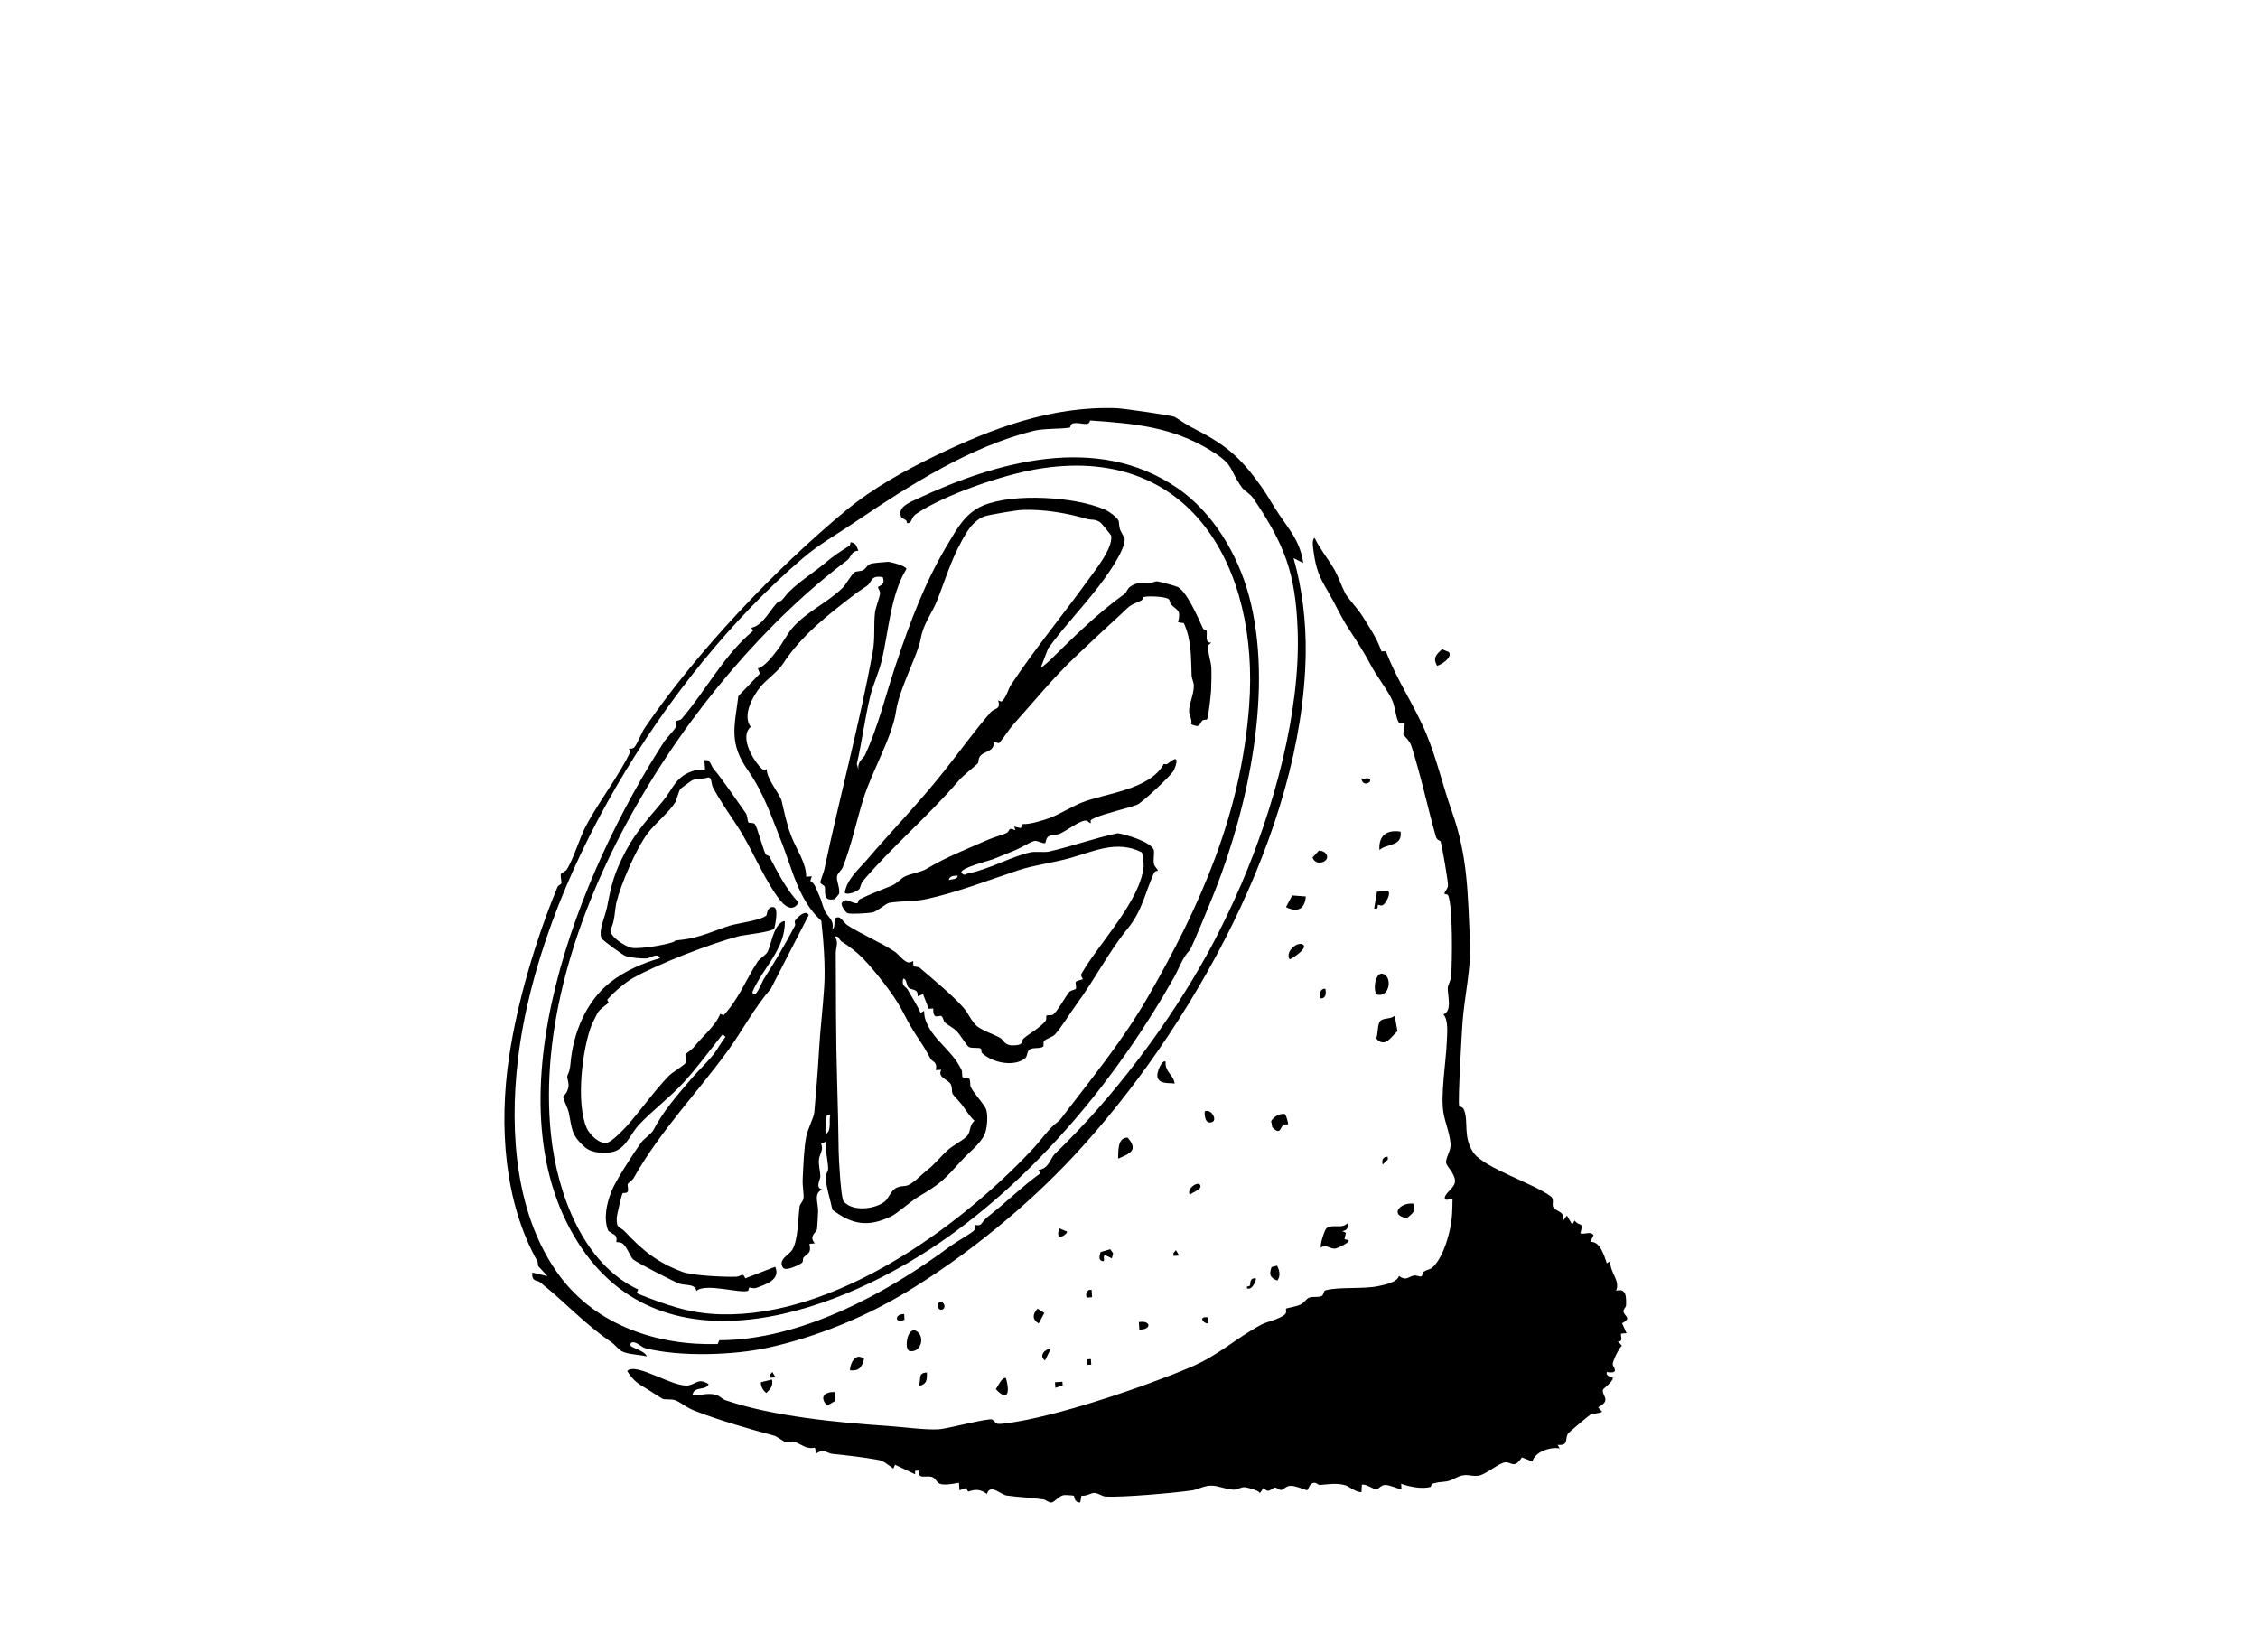<?xml version="1.0" encoding="UTF-8"?>
<svg id="Layer_3" data-name="Layer 3" xmlns="http://www.w3.org/2000/svg" viewBox="0 0 841.92 616.1">
  <path d="M501.57,221.23c.8,1.53,4.84,5.97,6.25,8.22,2.66,4.26,5.58,8.45,7.29,13.44l1.64-.07c4.3,11.3,10.55,19.95,15.11,30.91,3.91,9.4,6.04,19.13,9.5,28.85,6.03,16.98,5.87,30.83,6.74,48.64.48,9.68-2.03,20.08-2.76,29.61-.29,3.85-1.8,29.87-1.29,31.38.19.55,1.38.33,1.87,1.7,1.7,4.66-.48,9.78,3.33,15.66s22.98,11.8,29.03,16.56c1.32,1.02.28,2.89.83,3.91,1.05,1.95,4.59,1.26,3.53,5.36l1.58-2.19,1.99,3.34.94-1.47c1.76,2.53,3.47.01,2.08,4.75,1.8.62,3.62-.96,4.92.7l-1.21,2.53c3.62-.38,5.17,5.03,6.17,7.96l1.31-.8c-.26,4.34,3.79,7.07,2.16,11.03,3.92-1.09,3.78,2.43,3.7,5.51-.01.62-1.08,1.37-.96,2.24.25,1.76,3.31,2.38-.52,4.36l1.67,3.7-2,.19c-.46.64,1.06,3.15-1.26,2.85l1.5,1.63c-1.19,1.16-3.27,5.39-3.4,6.86-.09.96,2.99,3.75-2.19,2.98-.57,1.79,2.32,1.74,2.24,2.28-.01,1.32-3.56,3.89-3.66,4.26-.68,2.25,3.43,3.85-1.84,6.62l1.5,1.63c-1.23.74-3.23.58-4.29,1.05-.51.23-8.16,6.65-8.45,7.15-1.22,2.03.39,4.53-3.86,4.15l.8,1.34c-3.36-.73-9.5,1.32-10.15,4.91l-3.95-1.58c-2.95,4.39-3.82,1.73-6.13,1.84s-7.5,4.72-10.14,5.01c-3.38.38-4.47-1.32-8.8,1-3.4,1.83-4.33.8-8.28,1.96-.55.16-.39,1.12-.78,1.22-3.08.87-7.93-.09-10.9-1.18l.13,2.11c-1.71-.36-4.5-1.74-6.13-1.67s-2.31,1.55-3.3,1.63c-.93.07-3.63-2.08-5.35-1.73l-.15,2.8c-2.27-.01-4.58-2.21-6.12-2.63-3.34-.89-6.48-.29-9.44-.07-.52.04-1.19-.86-2.06-.81-1.83.09-2.14,2.69-2.69,2.77-.33.06-4.43-1.86-6.45-1.63-1.54.17-2.37,1.57-3.24,1.54-.73-.01-1.55-.94-2.27-.89-1.22.09-2.35,2.56-4.18.07l-1.58,2.19c.8-1.03-4.76-2.37-5.48-2.41-1.42-.09-2.61.92-3.99.92-2.95,0-5.75-1.53-8.54-1.5-2.95.04-4.75,1.42-7.07,1.76-6.96,1-25.89,2.66-32.32,2.31-1.28-.07-2.77-1.41-4.46-1.35-.73.03-3.04,1.35-4.49.99l-.49,2.56c-2.31.07-2.11-2.31-2.34-2.51-.15-.12-3.31-.32-3.81-.23-1.86.33-3.41,2.7-4.66,2.77-.92.06-1.95-1.03-2.95-1.18-4.9-.68-9.68-.87-13.67-1.44-2.22-.32-6.13-4.62-7.35-.58-2.43-1.76-4.21-1.86-6.97-.87l-.83-1.32-2.43.81-.2-2.79c-1.82.33-5.51,1.05-7.13.36-1.19-.51-1.41-1.77-2.57-2.37-2.15-1.1-5.71,1.19-5.27-2.54l-1.38.1v1.28l-7.5-3.56-.58,1.44c-2.31-1.48-3.2-2.83-6.13-3.33-5.55-.94-10.85-1.58-16.53-2.14-2.02-.19-3.21-2.08-6.03-.22l-.6-2.11c-3.3.77-5.38-1.57-7.79-2.21-1.23-.33-2.91.26-3.37.1-.26-.09-3.2-2.14-3.89-2.32-9.2-2.5-20.18-5.62-29.27-9.14-4.02-1.55-4.85-2.83-7.48-4.02-1.61-.73-4.14-.13-5.07-.68-2.38-1.41-4.97-3.21-7.22-4.53-2.7-1.58-4.14-3.04-5.88-5.77,3.25-3.53,17.62,6.54,23.03,5.32,2.89-.65,3.54-2.76,7.35-.45-1.13,2.63-5.26.6-6.01,3.89,3.12.58,5.51-.81,8.72.12,1.58.46,2.31,1.57,3.5,1.98,17.8,6.1,42.03,8.35,60.84,9.63,5,.33,14.12,1.57,18.89,1.22,3.28-.25,18.58-4.3,19.74-3.62,2.14,1.23.12,2.05,5.33,1.38,18.33-2.34,50.71-13.32,68.42-20.8,10.81-4.56,16.81-10.72,26.66-15.99,2.09-1.12,7.07-2.06,8.86-3.91.67-.68.13-1.82.36-2.06.19-.2,3.92-.74,5.42-1.53,1.29-.68,2.22-2.21,3.09-2.53,1.48-.54,3.34-.03,4.63-.57.94-.39.73-1.93,1.47-2.15,4.75-1.41,14.22-.39,19.9-1.63,2.47-.54,6.91-1.41,7.53-3.75,2.86,2,3.33.29,5.65-.17.83-.16,1.95.51,2.6.35s.55-1.44,1.08-1.8c1.03-.74,2.35-.77,3.17-1.53,3.44-3.18,5.48-9.49,6.52-14.22.9-4.05.9-7.19.97-11.24-.74-.33-3.25,1.09-2.85-.84.7-2.09,3.75-3.52,3.78-5.91.03-2.69-3.07-5.46-3.3-6.74-.33-1.79,1.83-4.58,1.64-7.06-.29-4.02-2.02-7.99-2.64-11.61-1.15-6.65.94-19.22,1.22-26.27.12-3.24.74-8.27-1.25-10.5,3.53-1.32,1.37-7.29,1.67-10.11.12-1.12,1.08-2.41,1.21-4.05.42-5.4.67-25.99-1.1-30.17-.26-.62-1.47-.38-1.42-.74.06-.46,1.18-1.77,1.34-2.76.22-1.28-2.28-15.11-2.72-16.58-.13-.46-1.35-.36-1.79-1.87-3.09-10.94-5.58-22.74-9.12-33.76-.67-2.09-2.89-3.94-2.98-4.18-.23-.71.83-3.97.32-4.42-.22-.19-1.58.52-2.12-.32-.99-1.55-1.38-5.88-2.24-7.84-1.71-3.95-5.81-9.09-7.99-13.19-2.67-5-4.75-8.22-8.37-13.77-3.08-4.72-5.01-9.28-7.7-13.84-3.18-5.4-4.49-8.27-5.35-14.72-.15-1.1-.86-4.72.35-5.29,1.98,4.08,4.94,7.7,7.23,11.58,1.51,2.54,2.91,6.62,4.2,9.09h.01Z"/>
  <path d="M438,155.45c1.71,1,4.1,2.75,6.16,3.79,12.62,6.44,18.01,10.72,26.24,22.36,2.41,3.41,3.36,5.36,5.51,8.69,4.27,6.64,8.79,11.04,10.02,19.64l-3.62-1.83c3.25,11.37,4.71,23.82,4.53,35.68-1.02,66.13-43.15,140.7-86.58,187.34-17.45,18.73-40.27,37.42-62.84,50.95-15.18,9.09-32.82,16.37-50.87,20.38-12.99,2.88-32.93,3.5-45.83.26-1.61-.41-2.86-2.08-4.46-2.24-1.29-.13-1.45.97-.94,1.47.67.67,5.27,1.86,5.84,3.79-2.73-.7-6.71-.67-9.15-1.84-1.44-.7-2.73-2.56-4.13-3.52-10.2-6.94-17.19-14.95-26.63-22.36-.9-.71-3.11-.03-2.77-3.53l5.68,1.35-3.5-3.76-.22-1.67c-12.49-22.24-14.44-50.63-10.62-76.36,3.07-20.63,9.94-43.67,18.01-63.24.38-.92,1.41-.93,1.48-1.47.15-1.12-.54-2.63-.1-3.57.13-.28,1.57-.73,2.18-1.67,2.46-3.82,4.65-11.49,7-15.98,4.74-9.05,12.44-18.89,16.62-27.76.15-.32-.61-1.13-.55-1.18.16-.15,1.35.23,2.11-.61,1.06-1.18,2.7-5.49,3.76-7.06,19.39-28.43,48.7-59.31,75.03-81.12,10.07-8.34,21.76-14.86,34.01-20.74,20.35-9.79,42.7-18.38,67.1-17.43,2.41.09,20.61,2.7,21.56,3.25h-.01ZM451.31,167.88c-14.56-8.83-28.52-9.97-44.89-11.11-.35,2.53-3.49.51-6.25,1.08-1.32.28-.83,1.48-1.34,1.58-3.12.58-9.57.25-13.44,1.21-23.61,5.84-46.3,20.31-66.71,34.1-6.71,4.53-13.25,8.16-19.54,13.55-51.28,43.89-98.09,120.14-106.01,186.66-3.27,27.49-.84,58.73,15.57,80.82,13.77,18.52,36.62,25.99,58.89,25.35l.62-1.42c30.33,0,62.76-17.64,86.23-35.14,1.8-1.34,7.68-4.69,8.67-5.71.73-.76.13-1.73.33-2.15.04-.1,1.25.45,2.22-.16.31-.19,1.41-1.92,2.38-2.67,6.9-5.3,13.19-11.64,19.86-16.39l-.73-1.26c3.84-.36,4.53-4.42,6.03-5.87,22.15-21.36,42.62-48.65,57.11-74.95,4.45-8.05,9.25-18.1,12.64-26.03,11.81-27.63,22.07-63.88,20.88-94.65-.81-21.06-4.82-31.63-16.52-48.91-1.09-1.61-3.54-3.05-4.13-3.88-5.2-7.19-2.64-8.44-11.93-14.06v.03Z"/>
  <path d="M500.48,459.02l1.37.64-.54,2.38,1.48.31c.78.87-4.26,3.14-5,3.2-2,.15-3.37-1.8-5.27-.39-.55-.65,1.38-6.68,2.05-7.19,2.34-1.79,5.61.41,7.79-1.87.45,1.77-.16,2.63-1.87,2.93h0Z"/>
  <path d="M514.2,381.45c.81-2.34,4.07-1.1,5.83-2.75l1.02,5.74c-2.48,2.3-4.65,6.38-7.9,2.8.62-1.84.42-3.98,1.05-5.81h.01Z"/>
  <path d="M522.24,310.09c.64,5.61-4.98,4.29-7.9,6.83-.38-5.36,2.73-7.68,7.9-6.83Z"/>
  <path d="M342.3,496.75c2.51,2.27.9,7.7-3.11,6.99-2.37-.42-.77-10.49,3.11-6.99Z"/>
  <path d="M516.71,363.74c2.34,2.11.78,8.43-3.49,7.02-1.55-2.4,0-10.14,3.49-7.02Z"/>
  <path d="M434.62,395.85c-.38,3.79,2.95,4.87,3.36,8.15-1.99-.29-5.48.26-6.33-2.15-.7-1.92,1.8-7.09,2.98-5.99h0Z"/>
  <path d="M486.88,334.25c-.38,4.84-3.18,6.04-7.39,3.97l2.31-4.36,5.07.39h.01Z"/>
  <path d="M420.42,424.14c4.1,4.61,1.06,5.94-3.53,7.86.15-2.89-.29-7.76,3.53-7.86Z"/>
  <path d="M480.26,419.19c-.12.12-1.26-.13-1.86.32-1,.74-.94,3.98-4.01.8l-.44-2.3c1.1-1.73,2.96-2.82,5-2.69.65.25,1.45,3.73,1.31,3.88h0Z"/>
  <path d="M527.01,448.78c.87,3.28-.32,3.47-2.43,5.42-6.61-1.05-2.59-6.04,2.43-5.42Z"/>
  <path d="M517.41,332.16c1.44.76-.54,4.13-1.35,4.94-1.08,1.08-1.98.06-2.28.31-.26.2.45,1.82-1.41,1.31l1.05-6.26,4.01-.31h-.01Z"/>
  <path d="M540.24,243.15c1.39,2-2.85,4.71-4.42,5.1-1.66-2.98-.31-4.27,1.99-6.26.46.49,2.32,1,2.44,1.16h-.01Z"/>
  <path d="M375.08,513.86c1.25,4.1,1.29,9.5-3.76,4.11.54-.77,2.47-4.92,3.76-4.11Z"/>
  <path d="M316.92,510.92c.06-2.82,2.24-6.84,5.27-4.21-.87,3.09-1.73,4.5-5.27,4.21Z"/>
  <path d="M486.07,352.44c1.19,1.34-4.15,4.97-5.22,5.24-1.9-3.09,3.49-7.18,5.22-5.24Z"/>
  <path d="M493.95,317.85c3.25,2.82-3.2,5.87-4.56,1.86l2.34-2.53c.51-.17,1.8.29,2.24.67h-.01Z"/>
  <path d="M311.19,519.01l.13,3.38-2.92,1.69c-2.93-3.14-1.1-5.13,2.79-5.07Z"/>
  <path d="M386.89,487.93l2.51,1.6-2.12,3.91c-2.51-1.47-2.28-3.53-.39-5.51h0Z"/>
  <path d="M476.18,471.92c.92,1.8,1.37,3.78.1,5.53-2.79-1.06-3.14-2.21-2.16-5.03l2.06-.51h0Z"/>
  <path d="M287.82,514.36c.58,2.3-.57,3.56-2.09,5.01-1.23-.94-2.09-2.43-2-4.01l4.1-1.02h0Z"/>
  <path d="M414.58,469.19l-2.51-1.22c-1.29.33.55,2.83-1.25,2.18-1.5-.55-.64-2.31-.45-3.33l3.59-1.03,1.08,1.48-.46,1.92h.01Z"/>
  <path d="M449.19,414.38c2.35-1.16,4.9,3.24,2.72,3.99-2.54.87-2.83-2.27-2.72-3.99Z"/>
  <path d="M345.61,511.73c.06,2.98-.07,4.39-3.12,5.1,1.22-2.72-.52-4.88,3.12-5.1Z"/>
  <path d="M424.82,495.72l-.19-2.77c4.58-.83,4.88,2.93.19,2.77Z"/>
  <path d="M443.67,445.5c-1.53-2.3,3.38-5.56,3.94-3.41.39,1.5-3.11,2.44-3.94,3.41Z"/>
  <path d="M391.79,502.91l-2.14,4.33c-2.38-1.66-.15-4.34,2.14-4.33Z"/>
  <path d="M494.18,368.64c.29,1.7.31,3.66-1.83,3.62-.29-1.7-.31-3.66,1.83-3.62Z"/>
  <path d="M397.82,459.18c.57.7-4.69,4.63-2.88-1.21l2.88,1.21Z"/>
  <path d="M337.11,489.95l.15,2.08c-3.54,1.8-3.97-2.15-.15-2.08Z"/>
  <path d="M350.43,485.54c1.67-.49,2.48,2.25.87,2.73s-2.48-2.25-.87-2.73Z"/>
  <path d="M468.19,476.63c.49.45-1.38,4.75-3.23,3.7-.33-1.12.76-.38,1.15-1.12.19-.36-.41-2.82,2.09-2.59h-.01Z"/>
  <path d="M507.59,290.16c.84.52,1.82-.12,2.34,0,3.01.68-1.84,4.11-2.34,0Z"/>
  <path d="M407.01,480.9l.19,2.77-2.08.15c-.25-1.26-.19-2.03.86-2.85l1.03-.07Z"/>
  <polygon points="396.13 515.19 396.23 516.57 393.5 517.45 393.36 515.38 396.13 515.19"/>
  <path d="M517.41,431.29l.07,1.03-1.95,1.89c-.39-1.66.12-2.98,1.87-2.92h0Z"/>
  <path d="M450.33,491.16l.15,2.08c-.8.99-4.49-2.51-.15-2.08Z"/>
  <polygon points="439.66 468.13 437.58 468.28 437.51 467.25 438.47 466.13 439.66 468.13"/>
  <polygon points="289.17 513.55 287.08 513.69 287.02 512.67 287.98 511.54 289.17 513.55"/>
  <rect x="405.44" y="506.77" width="1.38" height="2.08" transform="translate(-34.35 29.49) rotate(-3.99)"/>
  <path d="M415.24,192.13c2.86,2.24,1.53,2.64,2.4,5.33.32.99,1.63,2.8,1.69,3.5.32,3.57-5.38,11.85-7.68,15.02-6.35,8.75-14.08,16.56-20.82,25.74l-2.75,7.18c.13.13,2.57-1.92,2.99-2.32,8.83-8.64,17.94-17.78,28.18-25.09.9-.64,1.03-1.95,2.12-2.73,2.82-2,4.76-1.22,7.45-1.38.9-.04,1.73-.68,2.66-.62s7.15,1.79,7.77,2.15c3.44,1.99,7.64,11.75,9.3,15.44.22.48,1.15.36,1.35.9.36,1.02-.86,4.78,1.76,4.31l-1.34,1.23c.04,2.57,1.22,5.88,1.34,8.21.09,1.69,0,6.81-.09,8.37-.12,1.7-.94,9.99-1.55,10.82-.2.28-1.28.09-1.67.44-1.35,1.23-.62,3.04-4.23,1.39.48-1.64-.67-3.23-.76-4.66-.16-2.59,1.79-6.33,1.77-9.68,0-1.35-.78-2.57-.83-3.91-.25-6.84,0-13.03-2.89-19.44l-2.14-.31c1.09-4.71-.12-4.18-2.6-6.62-.44-.42-.41-1.66-.96-2.05-1.32-.96-7.63-1.22-9.33-.74-.39.12-.2.97-.77,1.23-5.23,2.3-3.99,1.84-8.02,5.51-5.58,5.07-11.16,10.33-16.74,15.62-8.21,7.79-15.27,16.56-22.79,24.89-1.93,2.14-3.63,5.06-5.58,7.23l-2.02-.46c.45,3.66-3.36,3.3-4.92,5.2-.9,1.09-.61,2.31-.92,2.77-.29.44-5.27,4.26-7.18,6.49-11.32,13.23-24.96,24.7-35.77,37.49-.78.93-.78,2.41-1.38,3.04-.77.83-4.43,2.24-5.3,1.26.77-5.13,5.19-8.73,8.41-12.49,9.57-11.17,19.15-20.95,28.53-32.76,5.96-7.5,11.59-15.34,17.51-22.14,1.28-1.47,3.89-.84,2.73-4.34l1.28.44c1.89-1.69,2.43-4.59,3.43-6.12,8.6-13.09,19.42-26.11,28.85-39.24,2.85-3.97,9.02-11.45,8.63-16.39-.03-.36-3.59-4.63-3.91-4.9-1.93-1.58-3.62-.97-5.24-1.47-6.86-2.05-15.85-3.69-24.2-3.34-2.11.09-12.06,1.77-13.82,2.35-2.61.87-4.95,3.2-6.42,5.52-5.61,8.83-7.68,16.5-11.24,25.6-2.11,5.38-5.23,8.73-6.25,14.64-.97,5.71-7.96,18.57-9.15,26.74-1.42,9.79-8.75,22.04-12.1,32.53-2.57,8.02-4.42,17.32-7.8,25.87-.44,1.12-1.9,2.09-2.15,3.37-.29,1.5,1.12,4.14.81,6.45-.01.13-1.58,2-1.71,2.03-4.81,1.1-3.15-3.44-3.7-4.68-.23-.52-1.53-.92-1.64-1.58-.04-.26,1.37-3.94,1.58-5.04,5.55-26.44,13.07-53.94,18-80.95.93-5.08.28-9.81.83-14.6.2-1.8,1.86-5.96,1.9-7.21.03-.84-.9-2.05-.77-2.27.32-.55,2.92-.71,1.76-3.69-4.4-.86-4.08,1.69-5.58,2.98-.73.62-3.3,2.19-4.78,3.34-10.01,7.7-19.82,15.17-26.95,26.12-1.77,2.72-6.35,6.01-8.35,8.51-2.96,3.69-6.73,10.65-3.56,14.85-3.98,3.3.13,11.17,3.18,14.63.83.94,1.9,2.18,2.82,1.05-.26,3.56,4.94,9.44,5.53,11.94,1.09,4.61,1.86,8.66,3.66,13.32s5.56,9.86,5.48,14.93l2.11-.15-.58,1.7c1.71.83,2.34,3.33,3.24,5.22,1.03,2.16,1.22,3.85,2.19,6.01.97,2.16,3.65,3.34,2.8,6.78,1.76-.86-.55-5.13,2.77-4.31,1.03.77,1.9,2.24,2.98,2.92,5.53,3.53,11.72,6.01,17.39,9.69,1.41.92,3.28,3.54,4.98,4.08.93.29,1.95-.58,2-.49.16.19-.19,1.42.29,1.89.35.35,1.6.12,2.31.74,3.99,3.46,14.67,12.16,17.43,16.4.92,1.39,1.99,3.66,3.68,5.16s6.52,3.23,8.5,4.31,1.55,3.08,5.46,2.93,2.34-1.6,3.65-2.67c2.48-2.06,5.77-3.75,7.96-6.32.64-.74.19-1.83.41-2.05.42-.42,1.82.04,2.51-.44,1.44-.94,4.81-7.1,6.06-8.45.65-.71,2.19-.77,2.41-1.18.33-.61-.32-1.95,0-2.56.29-.55,2.48-.81,2.61-1.03.07-.12-.97-1.16-.49-2.02,6.26-11.06,21.91-27.04,23.16-40.02.07-.74-.38-4.9-.71-5.24-9.33-4.69-17.75-.35-26.89,2.19-6.1,1.7-13.21,2.56-19,4.47-11.77,3.89-22.13,8.03-34.11,10.72-4.92,1.1-9.28.68-14.09,1.44-1.28.2-4.23,2.99-6.07,3.54-1.13.33-8.51.8-9.53.33-.87-.38-2.38-2.75-2.21-3.68,1.51-2.73,3.91.35,5.84-.04.41-.09.28-1.15.87-1.44,4.18-2.08,7.76-3.36,11.98-5.1,2.03-.84,3.23-2.61,5.04-3.49,2.11-1,5.97-1.55,8.03-2.82,6.86-4.18,15.02-7.37,22.84-10.81,2.09-.92,5.83-1.96,6.83-2.48,1.51-.77.36-2.37,3.36-1.05l-.44-1.38,2.46.57.68-1.51c2.47.22,7.57-1.32,10.23-2.31,3.2-1.19,8.44-4.36,11.87-5.72,8.67-3.47,25.2-4.63,30.51-14.35.07-.13.93.25,1.29,0,.84-.54,3.68-3.25,3.47-.8-.06.76-.74,2.77-1.15,3.41-1.35,2.09-11.71,11.88-13.61,12.6-3.88,1.47-14.67,3.79-17.08,5.64-.31.23-.07,1.1-.15,1.16-.36.29-1-1.09-2.16-.92-2.47.36-6.8,3.78-9.37,4.91-1.31.58-3.01.29-4.15.96-1.05.61-1.03,2.27-1.29,2.48-.64.52-2.92-1.13-4.23-.71-1.67.54-4.98,2.6-6.7,3.3-2.95,1.21-5.45,2.28-8.69,3.52-1.54.6-11.68,3.08-11.65,4.87,1.19,1.58,1.57.55,2.69.33,7.73-1.48,15.83-6.22,23.08-7.83,1.61-.36,5.36.07,6.78-.25,8.67-1.92,17.08-5.08,25.8-6.87,3.24.52,12.2,3.2,13.37,6.13.41,1.02-.28,3.75.12,5.4.22.89,1.58,2.19,1.44,2.48-.04.09-1.02-.15-1.53,1-3.25,7.25-4.34,13.99-9.76,20.59-6.74,8.18-12.19,18.87-19.18,28.37-2.09,2.85-5.64,8.64-7.9,11.06-.99,1.05-3.08,1.42-4.01,2.43-.57.61.07,1.8-.45,2.14-1.37.86-3.49.15-4.91,1-1.32.8-.61,2.54-2,3.52-4.42,3.11-12.1,1.32-15.83-2.16-.33-.31-.16-1.44-.44-1.66-.7-.52-3.81.04-4.63-.73-1.09-1-3.02-4.42-4.42-5.81s-3.11-2.06-4.37-3.23c-.54-.49-.57-1.87-1.28-2.34-.81-.55-3.15,1.8-3.04-2.85l-1.7.1-2.12-5.46-2.02.86c.35-3.02-2.28-2.22-3.37-3.28-.89-.86-.58-3.27-1.99-3.34-.78,2.83,1.12,3.11,1.58,3.95,1.64,2.95,3.53,5.77,4.92,8.83l1.29-.77c.01,1.39.23,2.72.76,4.02,2.89,7.22,9.46,10.31,13.16,17.93.41.83.12,2.4.49,2.79.31.31,1.89-.07,2.41.58.62.77.2,2.22.55,3.01,1.02,2.24,4.58,6,5.59,8,1.1,2.16.54,8.22-.65,10.31-1.98,3.46-5.62,6.19-8.14,8.95-6.71,7.39-7.64,8.59-16.46,13.82-2.66,1.58-7.79,6.16-9.89,7.16-8.59,4.14-14.44,3.28-22.01-2.4-.73-3.65-2.34-8.43-2.5-12.04-.06-1.34.97-2.25.92-3.44-.16-3.24-1.15-6.67-.67-10.04l-1.98.93c1.09,2.25-.67,3.88-.81,6.09-.13,1.9.52,4.26.55,6.06.01,1.23-2.08,4.3.7,4.84-3.41,1.55-1.39,5.11-1.55,8.44-.07,1.32-.26,5.46-.38,6.29-.2,1.41-3.23,2.6-.84,5.38l-2,.19c.84,3.79-.9,3.49-2.3,5.26-.29.36.16,1.26-.57,1.87-.99.81-6,3.15-6.97,1.8-2.12-2.95,2.46-5.06,3.41-6.65,2.27-3.78,2.14-11.53,2.76-16.21.13-.99,1.29-1.8,1.48-3.17.16-1.09-.45-4.61-.33-6.93.23-4.84.45-11.39,1.32-15.98.51-2.67,2.83-7.05,3.01-9.01.65-7.37,1.32-15.2,1.74-22.76.44-8.03,1.45-16.01,1.95-24,.48-7.74-.23-17-1.08-24.7-8.45-7.44-10.94-19.63-15.04-29.9-3.43-8.63-6.48-17.84-12.25-26.05-7.19-10.23-5.14-16.15-3.63-27.81l8.02-8.38-.76-1.96c2.47-.51,5.48-4.5,7.16-6.65,1.92-2.44,3.88-6.38,5.97-8.7,5.49-6.09,12.9-9.12,18.64-14.82.87-.87,3.43-5.22,4.34-5.68.96-.49,2.16-.22,3.23-.8s1.39-2.03,3.09-2.43c.77-.17,5.26-.62,6.09-.62,1.08,0,6.81,1.53,6.87,2.66-6.03,9.99-6.54,23.07-9.27,34.37-1.08,4.45-3.21,8.83-4.27,13.26-1.99,8.25-3.02,16.79-4.95,25.09l.67,2.21c-.65-3.15,1.76-4.23,2.34-5.46,5-10.76,7.77-22.56,11.52-33.76,5.58-16.68,10.87-30.75,19.41-45.01,3.59-6,6.62-11.71,13.42-14.47,11.19-4.55,34.08-3.23,45.19,1.66,1.09.48,2.22,1.28,3.17,2.02h.01ZM357.14,326.49c-1.31.01-3.08,0-3.38,1.61,1.22-.33,3.15-.12,3.38-1.61ZM313.71,350.96c-.84-.54-.84-2.25-2.47-1.7,1.61,2.03.39,3.85.39,5.96.1,15.94,0,31.87.51,48.1.28,8.67.44,17.21.57,25.92.04,2.88.81,17.43,1.84,18.68,3.24,3.89,11.46,3.01,15.24.16,1.51-1.13,2.22-3.85,4.08-5,1.74-1.08,3.49-.64,4.75-1.19,2.24-.99,5.27-4.18,6.81-5.39,3.44-2.67,5.13-5.17,8-7.74,1.9-1.7,6.15-3.85,7.32-5.39,1.25-1.63.7-3.97,2.61-5.45-1.9-1.83-3.21-3.99-4.74-6.09-.44-.6-3.3-3.65-3.41-3.92-.44-1.02-.06-2.41-.73-3.69-.92-1.76-5.13-2.5-3.5-5.35l-2.03.12c.65-3.27-1.38-3.11-1.96-4.18-1.83-3.41-2.6-4.68-4.76-7.89-2.7-3.99-4.02-6.7-6.28-10.94-2.86-5.38-9.91-14.18-14-18.45-2.32-2.43-5-4.49-8.28-6.58h.03ZM309.58,415.73c-1.83-.16-1.26.33-1.45,1.63-.25,1.67-.61,3.85-.15,5.46,2.15-1.39,1-4.94,1.6-7.09h0Z"/>
  <path d="M439.03,181.99c13.28,9.14,22.5,24.68,26.69,40.28,9.2,34.37-.17,77.87-12.57,109.54-.93,2.37-8.69,21.5-9.52,22.42-2.98,3.23-3.65,6.22-6.06,10.5-20.19,35.72-48.64,70.95-83.42,95.98-39.15,28.18-106.64,53.59-138.84,2.25-33.63-53.62,1.1-138.2,32.31-186.41.61-.94,3.99-4.66,4.21-5.13.36-.78-.17-2,.16-2.47.23-.32,1.57-.25,2.21-1,8.98-10.4,15.72-23.74,26.58-32.72l-.61-1.18c4.36-.74,7.26-7.25,9.94-9.62.87-.77.38.83,2.73-2.21,3.34-4.31,10.79-8.8,15.21-12.62,2.54-2.19,5.4-4.05,8.6-6.07.38-.23.45-.9.49-1.34,2.06.16,2.19,1.53,2.92,3.18-2.54-.1-2.91,2.57-4.01,3.4-59.07,44.35-118.79,136.76-110.61,214.32,2.34,22.13,12.04,48.16,32.53,57.7l-.6,1.39c10.81,4.29,19.54,7.55,31.38,7.86,42.39,1.12,88.35-31.86,116.1-61.39,3.6-3.84,6.2-7.92,9.38-10.23.52-.38.96-.8,1.35-1.32,11.24-14.77,23.01-28.98,32.53-45.54,19.31-33.6,34.59-67.83,37.64-108.29,3.89-51.54-21.95-98.38-79.62-88.27-12.61,2.21-34.39,9.62-44.66,16.72-1.93,1.34-1.32,3.6-3.3,3.31.15-1.51-1.83-1.45-2.21-2.38-1.48-3.7,3.7-5.55,6.3-6.77,28.95-13.55,66.71-24.55,96.71-3.92h.03Z"/>
  <path d="M265.94,286.47c4.23,5.16,8.51,11.68,12.1,16.66.74,1.03.58,3.07,1.05,3.52.35.33,1.82-.04,2.37.62.86,1.05,2.99,9.17,3.95,11.1.32.65,1.22.6,1.41.93,3.17,5.97,6.29,12.26,10.97,17.26-2.89,4.5-6.44-.04-8.47-3.01-5.53-8.11-9.54-18.2-14.44-25.6-3.11-4.69-6.3-9.25-9.01-14.28-.57-1.06-.45-2.34-.97-3.43l-.73-.42c-1.82.71-4.39.44-6.07,1.09-.25.1-4.11,2.92-4.29,3.12-.86.96-1.39,4.11-2.16,5.3-2.44,3.81-7.25,7.54-10.1,11.29-4.34,5.72-10.08,19.16-11.65,25.63-.78,3.24-.52,7.12-2.27,10.34-.42,2.7,5.64,6.35,7.82,6.8,2.8.58,12.57-1.06,15.37-2.09,1.73-.62-.61-.48,3.56-.93,6.45-.68,12.41-3.6,17.78-5.26,2.89-.89,12.14-2.02,13.67-3.91.15-.17.12-3.27,2.6-2.99,2.02.22.58,6.8.28,7.92-.74,1.42-11.23,2.41-13.29,2.95-10.34,2.69-30.01,10.31-39.24,15.49-2.92,1.64-7.45,5.45-9.73,8.16-.13.16.55.92.44,1.08-.6.86-3.05,2.08-4.13,3.97-.22.39-1.93,3.82-2.03,4.04-3.68,9.12-6.06,29.61-1.96,38.79,1.12,2.5,4.9,6.25,7.79,5.39,1.84-.54,6.17-5,7.61-6.67,4.97-5.71,9.92-12.74,15.34-18.33.93-.96,5.81-3.95,6.17-4.75.45-.97-.39-2.57,0-3.27.12-.22,2.15-1.38,3.53-3.14,2.43-3.08,7.6-7.37,9.34-11.81l1.28.48c5.49-5.81,8.38-13.38,12.68-19.99.58-.9,3.2-2.61,3.7-3.63,1.31-2.61,2-8.79,5.06-10.95.49-.35.71-.51,1.38-.42.15,10.45-8.22,17.33-12.12,26.35.92,3.47,3.53-3.68,4.11-4.59,4.39-6.8,7.95-12.93,11.78-20.15.28-.52-.25-1.38-.06-1.71.6-1.06,3.95-4.58,5.19-2.25l-14.15,27.51c-6.23,7.15-10.78,15.89-15.88,22.89-11.98,16.43-25.41,30.16-35.34,47.82-.35.61-2.03,1.79-2.09,1.99-.23.65.33,2.12-.01,2.88-.38.83-1.64.35-1.95.68s-2.12,8.18-2.16,8.98c-.2,4.47,1.15,3.27,2.98,5.22,6.7,7.13,12.14,11.58,21.5,15.08,3.82,1.42,15.27,1.92,19.9,1.82,1.96-.04,2.61-1.86,3.53.58l11.17-4.3c2.14,4.76-3.49,6.6-7.12,7.89-.9.32-2.06-.23-2.47-.13-.44.1-.2,1.08-.6,1.22-2.91,1.06-15.89-3.05-19.19.04-.48-2.83-4.08-1.92-6.42-2.76-2.12-.77-15.95-7.89-17.23-9.05-.86-.78-2.27-4.62-3.81-5.83-.87-.7-2.05-.41-2.37-.64-.09-.06.32-1.23-.22-2.16-.38-.65-2.67-1.55-2.92-2.25-1.7-4.62-.46-9.92,1.25-14.37,1.51-3.94,8.5-14.69,11.13-18.28,1.13-1.55,3.85-3.28,4.56-4.66,3.57-6.89,8.77-12.91,14.51-19.55,2.3-2.66,5.83-5.99,7.95-8.72,1.51-1.95,2.85-4.5,4.4-6.46-.94-.81-.8-1.34-1.7-.19-4.55,5.77-8.96,11.78-13.92,17.2-5.08,5.55-11.81,10.58-16.74,15.86-2.92,3.14-4.66,8.53-9.3,9.91-3.05.9-8.16.58-10.65-1.58-5.39-4.69-4.81-6.93-6.12-13.03-.39-1.8-1.89-4.43-2.09-5.81-.03-.23,1.67-1.32,2-3.91.17-1.37-.58-3.08-.46-3.73.19-1.08.9-1.28,1.22-4.98.97-11.01,5.68-22.89,14.82-30.1,5.4-4.26,11.97-7.09,18.55-9.01-.97-2.22-3.54.07-5.08.13-2.06.07-5.67-.29-7.67-.86-1.05-.31-8.88-6.04-9.12-6.76-1.09-3.07,1.39-7.95,2.08-11.36,1.37-6.89,2.05-10.81,5.27-17.62,4.58-9.69,8.93-14.11,15.4-21.86,4.24-5.08,4.84-9.59,12.12-11.68,1.16-.33,2.57-.13,3.78-.31l-.23-3.47c2.24-.45,2.37,1.89,3.27,2.99v.04Z"/>
</svg>